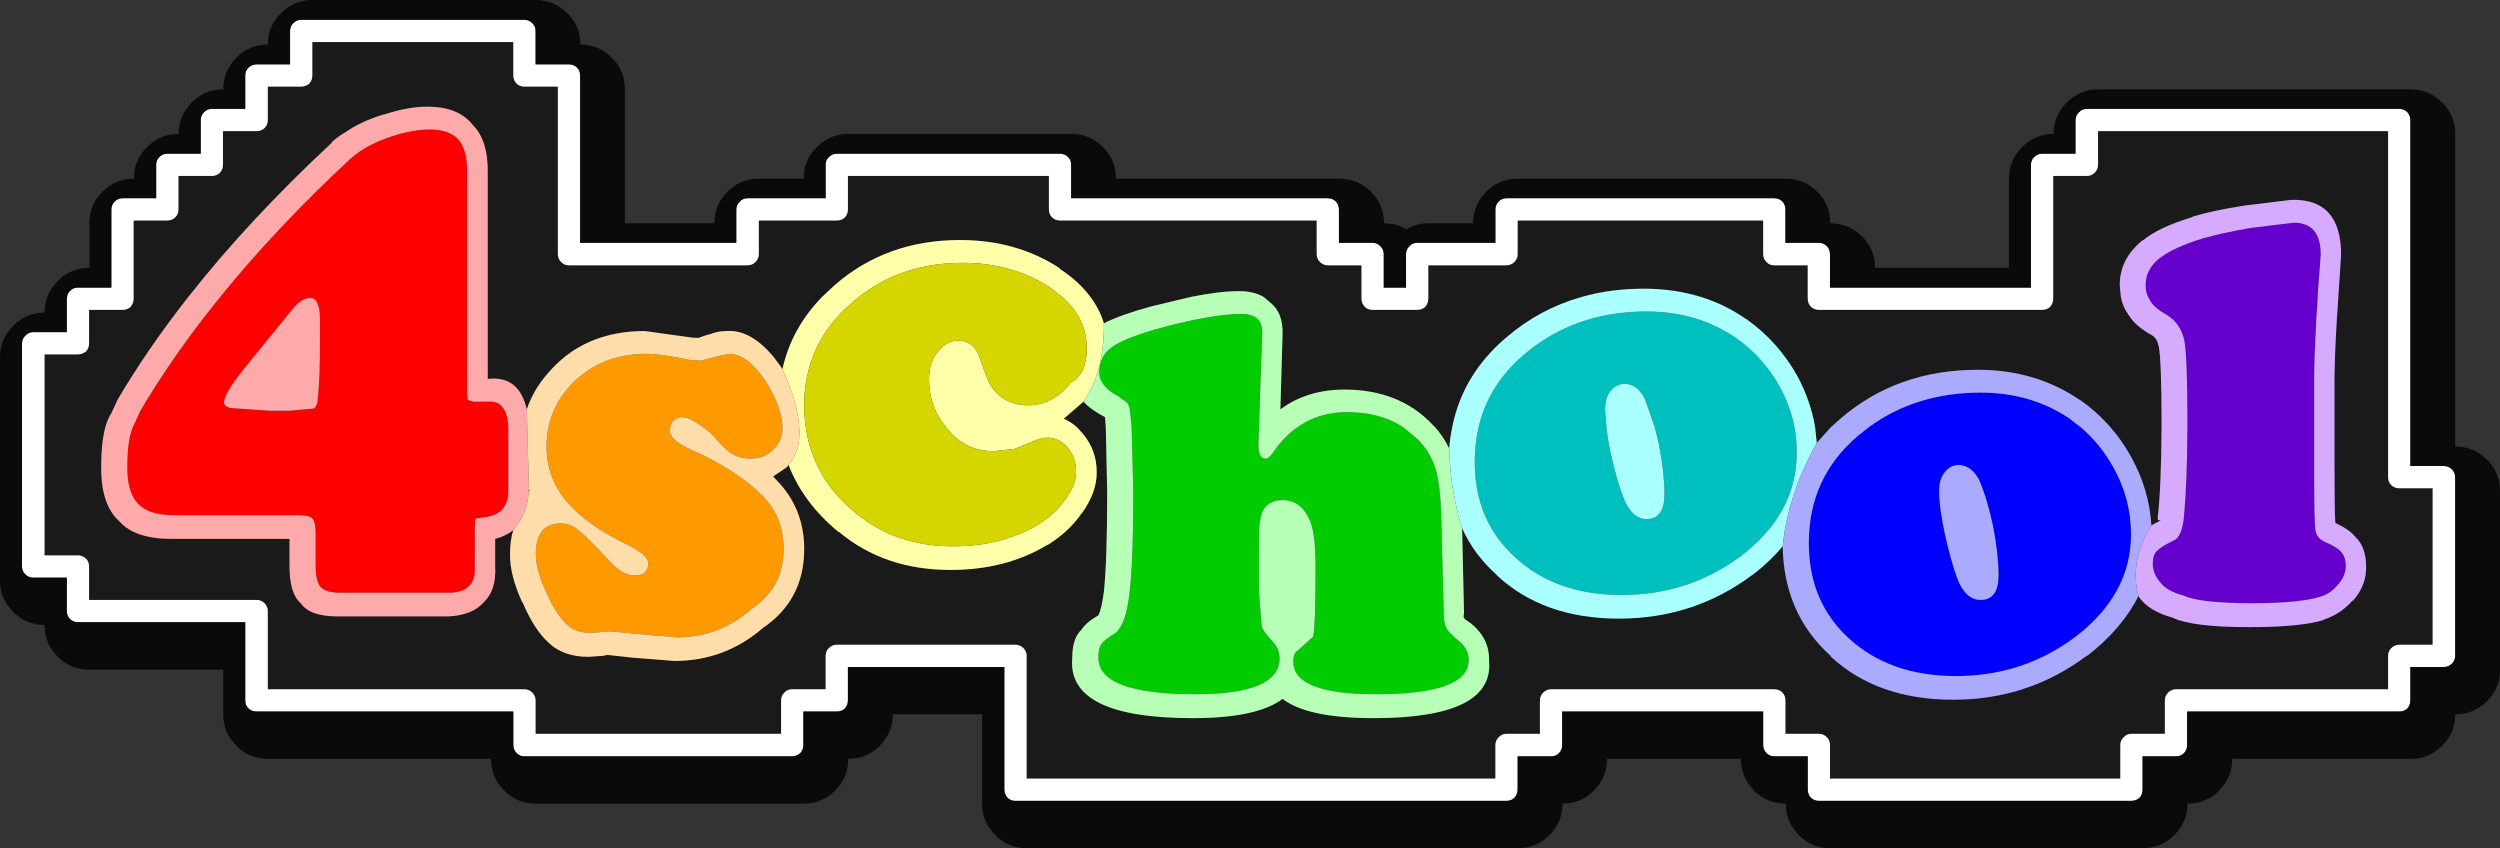 <?xml version="1.0" encoding="UTF-8" standalone="no"?>
<svg xmlns:ffdec="https://www.free-decompiler.com/flash" xmlns:xlink="http://www.w3.org/1999/xlink" ffdec:objectType="shape" height="154.25px" width="454.65px" xmlns="http://www.w3.org/2000/svg">
  <rect width="100%" height="100%" fill="#333333" stroke="none"/>
  <g transform="matrix(1.0, 0.0, 0.0, 1.0, 1.25, 0.45)">
    <path d="M426.8 108.65 Q429.15 105.85 429.05 102.55 429.05 99.05 427.1 97.2 426.05 95.85 423.45 94.65 423.3 92.2 423.3 84.45 L423.3 67.9 Q423.4 61.85 424.0 53.6 L424.0 53.55 424.5 45.9 Q424.5 35.6 415.4 35.9 L406.85 36.95 Q401.1 37.85 397.5 38.95 L397.4 39.05 Q391.3 40.9 388.5 43.25 L388.4 43.25 Q384.2 46.65 384.25 51.45 L384.45 53.55 Q384.8 55.4 385.9 56.9 L386.0 57.05 385.9 56.85 Q387.0 58.8 390.15 60.55 391.1 61.15 391.3 62.5 L391.35 62.5 Q391.85 65.45 391.85 76.35 L391.85 77.25 Q391.8 87.95 391.15 93.75 391.1 94.3 391.75 94.15 L390.0 95.1 Q389.6 88.6 386.35 82.7 384.7 79.7 382.55 77.25 380.1 74.45 377.05 72.3 L377.0 72.3 Q368.95 66.8 358.45 66.8 343.75 66.8 333.45 75.7 L331.7 77.25 329.15 80.1 328.85 77.25 Q328.05 72.45 325.6 67.9 322.05 61.6 316.3 57.55 L316.25 57.55 Q312.45 54.9 308.05 53.55 303.2 52.05 297.7 52.05 291.65 52.05 286.4 53.55 278.75 55.7 272.65 60.95 264.75 67.65 262.85 77.25 262.45 79.1 262.3 81.1 261.25 78.95 259.75 77.25 L259.3 76.8 Q253.25 70.4 243.25 70.4 236.45 70.4 231.6 74.0 L232.0 60.3 Q232.1 56.45 229.8 54.6 L228.55 53.55 Q226.8 52.5 224.1 52.5 220.5 52.5 215.3 53.55 L208.2 55.25 Q202.5 56.8 199.5 58.35 198.75 55.8 197.05 53.55 195.0 50.75 191.5 48.45 L191.5 48.35 Q183.65 43.2 173.35 43.2 159.95 43.2 150.55 51.4 L148.25 53.55 Q142.7 59.25 141.05 66.65 L139.7 64.8 139.75 64.85 Q135.4 59.4 130.85 59.75 129.2 59.75 127.7 60.4 L127.5 60.4 125.75 61.0 124.6 60.95 116.0 59.75 Q104.8 59.75 98.25 67.6 95.75 70.45 94.55 74.0 93.15 67.85 87.55 68.45 L87.45 68.45 87.45 30.6 Q87.45 25.05 84.8 22.35 L84.75 22.3 Q82.15 18.95 76.5 18.95 72.85 18.95 68.55 20.4 L68.55 20.35 Q64.45 21.6 61.65 23.55 60.45 24.2 59.15 25.35 L59.1 25.5 Q44.0 39.55 33.0 53.55 25.6 62.95 20.1 72.3 L19.95 72.65 19.0 74.7 Q18.35 75.7 17.9 77.25 17.15 80.05 17.15 84.65 17.15 91.3 20.35 94.25 L20.45 94.35 Q23.25 97.55 29.95 97.55 L51.4 97.55 51.4 102.55 Q51.4 107.35 53.35 109.2 L53.45 109.25 Q55.05 111.65 60.15 111.65 L80.1 111.65 80.25 111.65 Q84.65 111.45 86.7 109.1 89.05 106.9 88.8 102.55 L88.8 97.55 Q90.75 97.05 92.1 95.95 91.5 97.8 91.5 100.35 91.45 104.1 93.7 109.05 L93.8 109.1 Q95.9 114.1 98.55 116.45 L98.65 116.55 Q101.3 119.0 105.75 119.0 L108.65 118.8 108.8 118.75 108.65 118.75 109.2 118.65 113.8 119.15 121.4 119.75 Q130.55 119.75 137.5 113.75 145.0 108.65 145.0 99.4 145.0 91.9 139.85 86.75 L139.35 86.2 141.8 84.55 141.9 84.45 142.15 84.1 Q144.85 91.05 151.25 96.3 L151.35 96.3 Q159.6 103.2 171.6 103.2 181.7 103.2 189.2 98.65 L189.3 98.65 Q193.2 96.2 195.45 92.9 L195.4 93.0 195.5 92.9 Q198.25 89.05 198.2 85.4 198.2 81.45 195.7 78.45 L194.6 77.25 Q193.5 76.25 192.2 75.7 L195.8 72.6 Q197.15 74.1 199.7 75.4 L199.85 77.25 200.1 88.95 Q200.1 101.75 199.5 107.15 199.1 110.3 198.5 111.45 196.3 112.7 195.4 114.1 L195.15 114.35 Q193.75 115.95 193.75 119.2 192.75 130.15 215.65 130.15 227.35 130.15 232.0 126.65 236.55 130.15 248.55 130.15 270.55 130.15 269.55 119.65 269.65 115.7 266.25 112.9 L266.2 112.9 265.15 112.15 264.9 111.7 265.0 111.0 264.65 95.6 Q266.8 100.4 270.95 104.1 L271.0 104.2 Q279.45 112.05 293.15 112.05 306.85 112.05 317.5 104.05 L317.55 104.05 Q320.7 101.6 322.95 98.9 323.15 111.2 331.75 118.9 L331.65 118.9 331.75 119.0 Q340.2 126.8 353.95 126.8 367.6 126.8 378.25 118.8 L378.35 118.8 Q384.65 113.9 387.65 107.95 L387.8 108.2 Q389.6 110.7 393.8 111.85 397.35 113.6 407.8 113.6 417.15 113.6 421.3 112.3 L421.35 112.25 421.3 112.25 Q424.55 111.2 426.7 108.6 L426.5 108.95 426.8 108.65 M435.1 88.35 L441.15 88.35 441.15 116.8 435.1 116.8 Q434.25 116.8 433.65 117.4 433.05 117.95 433.05 118.8 L433.05 124.9 394.5 124.9 Q393.65 124.9 393.05 125.5 392.45 126.1 392.45 126.95 L392.45 133.0 386.35 133.0 Q385.5 133.0 384.95 133.65 384.35 134.2 384.35 135.05 L384.35 141.15 331.55 141.15 331.55 135.05 Q331.55 134.2 331.0 133.65 330.4 133.0 329.55 133.0 L323.45 133.0 323.45 126.95 Q323.45 126.1 322.9 125.5 322.3 124.9 321.4 124.9 L280.85 124.9 Q280.0 124.9 279.4 125.5 278.8 126.1 278.8 126.95 L278.8 133.0 272.7 133.0 Q271.85 133.0 271.3 133.65 270.7 134.2 270.7 135.05 L270.7 141.15 185.45 141.15 185.45 118.8 Q185.45 117.95 184.85 117.4 184.25 116.8 183.4 116.8 L150.95 116.8 Q150.1 116.8 149.5 117.4 148.9 117.95 148.9 118.8 L148.9 124.9 142.8 124.9 Q141.95 124.9 141.4 125.5 140.8 126.1 140.8 126.95 L140.8 133.0 96.15 133.0 96.15 126.95 Q96.15 126.1 95.55 125.5 94.95 124.9 94.1 124.9 L47.45 124.9 47.45 110.7 Q47.45 109.85 46.85 109.25 46.25 108.65 45.4 108.65 L14.95 108.65 14.95 102.6 Q14.95 101.7 14.4 101.15 13.75 100.55 12.9 100.55 L6.85 100.55 6.85 64.0 12.9 64.0 Q13.75 64.0 14.4 63.45 14.95 62.85 14.95 62.0 L14.95 55.9 21.05 55.9 Q21.9 55.9 22.5 55.35 23.05 54.7 23.05 53.85 L23.05 39.65 29.15 39.65 Q30.0 39.65 30.6 39.1 31.2 38.5 31.2 37.65 L31.2 31.55 37.3 31.55 Q38.15 31.55 38.75 30.95 39.3 30.35 39.3 29.5 L39.3 23.4 45.4 23.4 Q46.25 23.4 46.85 22.85 47.45 22.25 47.45 21.4 L47.45 15.3 53.5 15.3 Q54.35 15.3 55.0 14.75 55.55 14.15 55.55 13.25 L55.55 7.2 92.1 7.2 92.1 13.25 Q92.1 14.15 92.7 14.75 93.25 15.3 94.1 15.3 L100.2 15.3 100.2 45.75 Q100.2 46.6 100.8 47.2 101.35 47.8 102.2 47.8 L134.7 47.8 Q135.55 47.8 136.15 47.2 136.75 46.6 136.75 45.75 L136.75 39.65 150.95 39.65 Q151.8 39.65 152.4 39.1 152.95 38.5 152.95 37.65 L152.95 31.55 189.5 31.55 189.5 37.65 Q189.5 38.5 190.1 39.1 190.7 39.65 191.55 39.65 L238.2 39.65 238.2 45.75 Q238.2 46.6 238.8 47.2 239.4 47.8 240.25 47.8 L246.35 47.8 246.35 53.85 Q246.35 54.7 246.95 55.35 247.5 55.9 248.35 55.9 L256.5 55.9 Q257.35 55.9 257.95 55.35 258.5 54.7 258.5 53.85 L258.5 47.8 272.7 47.8 Q273.55 47.8 274.15 47.2 274.75 46.6 274.75 45.75 L274.75 39.65 319.4 39.65 319.4 45.75 Q319.4 46.6 320.0 47.2 320.55 47.8 321.4 47.8 L327.5 47.8 327.5 53.85 Q327.5 54.7 328.1 55.35 328.7 55.9 329.55 55.9 L370.15 55.9 Q371.0 55.9 371.6 55.35 372.15 54.7 372.15 53.85 L372.15 31.55 378.25 31.55 Q379.1 31.55 379.7 30.95 380.3 30.35 380.3 29.5 L380.3 23.4 433.05 23.4 433.05 86.35 Q433.05 87.2 433.65 87.8 434.25 88.35 435.1 88.35" fill="#000000" fill-opacity="0.498" fill-rule="evenodd" stroke="none"/>
    <path d="M435.1 19.35 Q435.95 19.35 436.55 19.95 437.1 20.55 437.1 21.4 L437.1 84.3 443.2 84.3 Q444.05 84.3 444.65 84.9 445.25 85.5 445.25 86.35 L445.25 118.8 Q445.25 119.65 444.65 120.25 444.05 120.85 443.2 120.85 L437.1 120.85 437.1 126.95 Q437.1 127.8 436.55 128.4 435.95 128.95 435.1 128.95 L396.5 128.95 396.5 135.05 Q396.5 135.9 395.95 136.5 395.35 137.1 394.5 137.1 L388.4 137.1 388.4 143.15 Q388.4 144.0 387.85 144.65 387.2 145.2 386.35 145.2 L329.55 145.2 Q328.7 145.2 328.1 144.65 327.5 144.0 327.5 143.15 L327.5 137.1 321.4 137.1 Q320.55 137.1 320.0 136.5 319.4 135.9 319.4 135.05 L319.4 128.95 282.85 128.95 282.85 135.05 Q282.85 135.9 282.3 136.5 281.7 137.1 280.85 137.1 L274.75 137.1 274.75 143.15 Q274.75 144.0 274.15 144.65 273.55 145.2 272.7 145.2 L183.4 145.2 Q182.55 145.2 182.0 144.65 181.4 144.0 181.4 143.15 L181.4 120.85 152.95 120.85 152.95 126.95 Q152.95 127.8 152.4 128.4 151.8 128.95 150.95 128.95 L144.85 128.95 144.85 135.05 Q144.85 135.9 144.3 136.5 143.65 137.1 142.8 137.1 L94.1 137.1 Q93.25 137.1 92.7 136.5 92.1 135.9 92.1 135.05 L92.1 128.95 45.4 128.95 Q44.55 128.95 43.95 128.4 43.35 127.8 43.35 126.95 L43.35 112.7 12.9 112.7 Q12.05 112.7 11.5 112.15 10.9 111.55 10.9 110.7 L10.9 104.6 4.8 104.6 Q3.95 104.6 3.4 104.05 2.75 103.45 2.75 102.6 L2.75 62.0 Q2.75 61.15 3.4 60.55 3.95 59.95 4.8 59.95 L10.9 59.95 10.9 53.85 10.95 53.55 Q11.0 52.9 11.5 52.45 12.05 51.85 12.9 51.85 L19.0 51.85 19.0 37.65 Q19.0 36.8 19.6 36.2 20.2 35.6 21.05 35.6 L27.15 35.6 27.15 29.5 Q27.15 28.65 27.75 28.1 28.3 27.5 29.15 27.5 L35.25 27.5 35.25 21.4 Q35.25 20.55 35.85 19.95 36.4 19.35 37.3 19.35 L43.35 19.35 43.35 13.25 Q43.35 12.4 43.95 11.85 44.55 11.25 45.4 11.25 L51.5 11.25 51.5 5.15 Q51.5 4.3 52.1 3.75 52.65 3.15 53.5 3.15 L94.1 3.15 Q94.95 3.15 95.55 3.75 96.15 4.3 96.15 5.15 L96.15 11.25 102.2 11.25 Q103.1 11.25 103.7 11.85 104.25 12.4 104.25 13.25 L104.25 43.7 132.65 43.7 132.65 37.65 Q132.65 36.8 133.3 36.2 133.85 35.6 134.7 35.6 L148.9 35.6 148.9 29.5 Q148.9 28.65 149.5 28.1 150.1 27.5 150.95 27.5 L191.55 27.5 Q192.4 27.5 193.0 28.1 193.55 28.65 193.55 29.5 L193.55 35.6 240.25 35.6 Q241.1 35.6 241.7 36.2 242.25 36.8 242.25 37.65 L242.25 43.7 248.35 43.7 Q249.2 43.7 249.8 44.35 250.4 44.9 250.4 45.75 L250.4 51.85 254.45 51.85 254.45 45.75 Q254.45 44.9 255.05 44.35 255.6 43.7 256.5 43.7 L270.7 43.7 270.7 37.65 Q270.7 36.8 271.3 36.2 271.85 35.6 272.7 35.6 L321.4 35.6 Q322.3 35.6 322.9 36.2 323.45 36.8 323.45 37.65 L323.45 43.7 329.55 43.7 Q330.4 43.7 331.0 44.35 331.55 44.9 331.55 45.75 L331.55 51.85 368.1 51.85 368.1 29.5 Q368.1 28.65 368.7 28.1 369.3 27.5 370.15 27.5 L376.2 27.5 376.2 21.4 Q376.2 20.55 376.85 19.95 377.4 19.35 378.25 19.35 L435.1 19.35 M426.8 108.65 L426.5 108.95 426.7 108.6 426.8 108.65 M421.3 112.25 L421.35 112.25 421.3 112.3 421.3 112.25 M331.75 119.0 L331.65 118.9 331.75 118.9 331.75 119.0 M195.5 92.9 L195.4 93.0 195.45 92.9 195.5 92.9 M108.65 118.75 L108.8 118.75 108.65 118.8 108.65 118.75 M68.55 20.35 L68.55 20.4 68.55 20.35 M385.9 56.85 L386.0 57.05 385.9 56.9 385.9 56.85 M435.1 88.35 Q434.25 88.35 433.65 87.8 433.05 87.2 433.05 86.35 L433.05 23.4 380.3 23.4 380.3 29.5 Q380.3 30.35 379.7 30.95 379.1 31.55 378.25 31.55 L372.15 31.55 372.15 53.85 Q372.15 54.7 371.6 55.35 371.0 55.9 370.15 55.9 L329.55 55.9 Q328.7 55.9 328.1 55.35 327.5 54.7 327.5 53.85 L327.5 47.8 321.4 47.8 Q320.55 47.8 320.0 47.2 319.4 46.6 319.4 45.75 L319.4 39.65 274.75 39.65 274.75 45.75 Q274.75 46.6 274.15 47.2 273.55 47.8 272.7 47.8 L258.5 47.8 258.5 53.85 Q258.5 54.7 257.95 55.35 257.35 55.9 256.5 55.9 L248.35 55.9 Q247.5 55.9 246.95 55.35 246.35 54.7 246.35 53.85 L246.35 47.8 240.25 47.8 Q239.4 47.8 238.8 47.2 238.2 46.6 238.2 45.75 L238.2 39.65 191.55 39.65 Q190.7 39.65 190.1 39.1 189.5 38.5 189.5 37.65 L189.5 31.55 152.95 31.55 152.95 37.65 Q152.95 38.5 152.4 39.1 151.8 39.65 150.95 39.65 L136.75 39.65 136.75 45.75 Q136.75 46.6 136.15 47.2 135.55 47.8 134.7 47.8 L102.2 47.8 Q101.35 47.8 100.8 47.2 100.2 46.6 100.2 45.75 L100.2 15.3 94.1 15.3 Q93.25 15.3 92.7 14.75 92.1 14.15 92.1 13.25 L92.1 7.2 55.55 7.2 55.55 13.25 Q55.55 14.15 55.0 14.75 54.35 15.3 53.5 15.3 L47.45 15.3 47.45 21.4 Q47.45 22.25 46.85 22.85 46.25 23.4 45.4 23.4 L39.3 23.4 39.3 29.5 Q39.3 30.35 38.75 30.95 38.15 31.55 37.3 31.55 L31.2 31.55 31.2 37.65 Q31.2 38.5 30.6 39.1 30.0 39.65 29.15 39.65 L23.05 39.65 23.05 53.85 Q23.05 54.7 22.5 55.35 21.9 55.9 21.05 55.9 L14.95 55.9 14.95 62.0 Q14.95 62.85 14.4 63.45 13.75 64.0 12.9 64.0 L6.85 64.0 6.85 100.55 12.9 100.55 Q13.75 100.55 14.4 101.15 14.95 101.7 14.95 102.6 L14.95 108.65 45.4 108.65 Q46.25 108.65 46.85 109.25 47.45 109.85 47.45 110.7 L47.45 124.9 94.1 124.9 Q94.95 124.9 95.55 125.5 96.15 126.1 96.15 126.95 L96.15 133.0 140.8 133.0 140.8 126.95 Q140.8 126.1 141.4 125.5 141.95 124.9 142.8 124.9 L148.9 124.9 148.9 118.8 Q148.9 117.95 149.5 117.4 150.1 116.8 150.95 116.8 L183.4 116.8 Q184.25 116.8 184.85 117.4 185.45 117.95 185.45 118.8 L185.45 141.15 270.7 141.15 270.7 135.05 Q270.7 134.2 271.3 133.65 271.85 133.0 272.7 133.0 L278.8 133.0 278.8 126.95 Q278.8 126.1 279.4 125.5 280.0 124.9 280.85 124.9 L321.4 124.9 Q322.3 124.9 322.9 125.5 323.45 126.1 323.45 126.95 L323.45 133.0 329.55 133.0 Q330.4 133.0 331.0 133.65 331.55 134.2 331.55 135.05 L331.55 141.15 384.35 141.15 384.35 135.05 Q384.35 134.2 384.95 133.65 385.5 133.0 386.35 133.0 L392.45 133.0 392.45 126.95 Q392.45 126.1 393.05 125.5 393.65 124.9 394.5 124.9 L433.05 124.9 433.05 118.8 Q433.05 117.95 433.65 117.4 434.25 116.8 435.1 116.8 L441.15 116.8 441.15 88.35 435.1 88.35 M94.95 88.55 L94.95 88.85 94.85 88.8 94.95 88.55" fill="#ffffff" fill-rule="evenodd" stroke="none"/>
    <path d="M420.8 45.85 L420.25 53.15 420.25 53.55 Q419.7 61.8 419.6 67.85 L419.6 84.4 Q419.6 94.65 419.85 96.1 420.1 97.45 421.65 98.15 423.65 98.95 424.5 99.9 425.35 100.85 425.35 102.45 425.35 104.35 423.9 105.9 422.65 107.5 420.65 108.1 416.8 109.25 408.3 109.25 398.75 109.25 395.85 107.85 392.85 107.1 391.6 105.45 390.25 103.85 390.25 102.1 390.25 100.5 391.0 99.75 391.85 98.9 394.05 97.85 395.4 97.3 395.85 94.15 396.5 88.15 396.55 77.25 L396.55 76.25 Q396.55 64.6 396.0 61.5 395.3 58.35 392.85 56.85 390.75 55.7 389.9 54.45 L389.4 53.55 Q388.95 52.6 388.95 51.4 388.95 48.5 391.5 46.5 394.05 44.55 399.2 42.95 402.65 41.95 408.05 41.0 L415.9 40.05 Q420.8 40.05 420.8 45.85" fill="#6600cc" fill-rule="evenodd" stroke="none"/>
    <path d="M198.75 66.2 Q199.1 63.9 201.2 62.5 203.75 60.85 209.8 59.2 219.25 56.65 224.55 56.65 228.4 56.65 228.3 60.15 L227.6 80.35 Q227.6 82.95 228.85 82.95 229.55 82.95 230.35 81.75 232.25 78.95 234.7 77.25 238.55 74.5 243.75 74.5 249.75 74.5 253.95 77.25 L256.7 79.55 Q258.9 81.85 259.85 84.9 260.7 87.85 260.85 93.3 L261.3 110.9 Q261.3 112.9 261.8 113.75 262.2 114.65 264.05 116.1 265.85 117.55 265.85 119.6 265.85 125.8 249.05 125.8 233.95 125.8 233.95 119.9 233.95 118.8 234.35 118.2 L237.55 115.35 Q238.0 113.35 238.0 102.95 238.0 96.75 237.05 94.4 235.45 90.5 232.0 90.5 229.65 90.5 228.55 92.2 227.7 93.5 227.7 97.55 L227.7 107.1 228.2 113.5 Q228.4 114.25 230.25 116.3 231.45 117.55 231.45 119.3 231.45 125.8 216.15 125.8 198.5 125.8 198.5 119.15 198.5 117.45 199.1 116.6 199.85 115.7 201.65 114.65 203.5 113.1 204.15 107.55 204.85 102.0 204.85 88.85 L204.55 77.25 204.3 74.7 Q204.15 73.25 203.75 72.8 L202.2 71.65 Q198.65 69.8 198.65 67.2 L198.75 66.25 198.75 66.2" fill="#00cc00" fill-rule="evenodd" stroke="none"/>
    <path d="M83.7 30.5 L83.7 70.65 Q83.7 72.15 83.9 72.3 L84.8 72.6 88.0 72.6 Q90.95 72.6 91.2 77.25 L91.2 77.55 91.2 88.75 Q91.2 92.9 87.3 93.55 L85.25 93.85 Q85.1 94.15 85.1 95.5 L85.1 102.7 Q85.35 107.15 80.65 107.35 L60.7 107.35 Q58.0 107.35 57.05 106.3 56.15 105.2 56.15 102.45 L56.15 96.45 Q56.15 94.5 55.55 93.85 55.0 93.25 53.1 93.25 L30.5 93.25 Q25.85 93.25 23.9 91.2 21.9 89.2 21.9 84.55 21.9 79.6 22.9 77.25 L23.25 76.5 24.25 74.3 Q30.35 63.95 38.8 53.55 48.95 41.0 62.5 28.4 63.4 27.6 64.25 27.05 66.8 25.35 70.3 24.25 73.95 23.1 77.0 23.1 80.45 23.1 82.15 24.95 83.7 26.85 83.7 30.5 M56.95 60.75 L56.95 57.8 Q56.95 53.75 55.2 53.75 53.6 53.75 52.0 55.7 L43.1 66.65 Q39.5 71.1 39.5 72.8 39.5 73.4 40.6 73.75 L47.95 74.25 51.4 74.25 55.8 73.85 Q56.5 73.4 56.55 71.9 56.95 68.75 56.95 60.75" fill="#ff0000" fill-rule="evenodd" stroke="none"/>
    <path d="M391.35 62.5 L391.3 62.5 391.3 62.45 391.35 62.5 M181.6 77.2 L181.7 77.1 181.7 77.2 181.6 77.2 M94.95 88.55 L95.1 88.85 94.95 88.85 94.95 88.55" fill="#000000" fill-rule="evenodd" stroke="none"/>
    <path d="M96.2 -0.45 Q99.55 -0.45 101.9 1.95 L101.95 1.95 Q104.3 4.3 104.3 7.65 L104.35 7.65 Q107.65 7.65 110.0 10.05 L110.05 10.05 Q112.4 12.4 112.4 15.8 L112.4 40.15 128.65 40.15 Q128.65 36.8 131.05 34.4 133.4 32.05 136.75 32.05 L144.9 32.05 Q144.9 28.65 147.3 26.3 149.65 23.9 153.0 23.9 L193.65 23.9 Q196.95 23.9 199.3 26.3 L199.35 26.3 Q201.7 28.65 201.7 32.05 L242.35 32.05 Q245.7 32.05 248.05 34.4 250.45 36.8 250.45 40.15 252.7 40.15 254.5 41.25 256.25 40.15 258.55 40.15 L266.65 40.15 Q266.65 36.8 269.05 34.4 271.4 32.05 274.8 32.05 L323.55 32.05 Q326.85 32.05 329.2 34.4 L329.25 34.4 Q331.6 36.8 331.6 40.15 L331.65 40.15 Q335.0 40.15 337.35 42.55 L337.4 42.55 Q339.75 44.9 339.75 48.25 L364.1 48.25 364.1 32.05 Q364.1 28.65 366.5 26.3 368.85 23.9 372.2 23.9 372.2 20.55 374.6 18.2 376.95 15.8 380.3 15.8 L437.2 15.8 Q440.5 15.8 442.85 18.2 L442.9 18.2 Q445.25 20.55 445.25 23.9 L445.25 80.75 445.3 80.75 Q448.65 80.75 451.0 83.15 L451.05 83.15 Q453.4 85.5 453.4 88.85 L453.4 121.35 Q453.4 124.7 451.05 127.05 L451.0 127.1 Q448.65 129.45 445.3 129.45 L445.25 129.45 445.25 129.5 Q445.25 132.8 442.9 135.15 L442.85 135.2 Q440.5 137.55 437.2 137.55 L404.7 137.55 404.7 137.6 Q404.7 140.95 402.3 143.3 L402.3 143.35 Q399.95 145.7 396.6 145.7 L396.55 145.7 396.55 145.75 Q396.55 149.05 394.2 151.4 L394.15 151.45 Q391.8 153.8 388.5 153.8 L331.6 153.8 Q328.25 153.8 325.9 151.45 L325.9 151.4 Q323.5 149.05 323.5 145.75 L323.5 145.7 Q320.1 145.7 317.75 143.35 L317.75 143.3 Q315.35 140.95 315.35 137.6 L315.35 137.55 291.0 137.55 291.0 137.6 Q291.0 140.95 288.65 143.3 L288.6 143.35 Q286.25 145.7 282.95 145.7 L282.9 145.7 282.9 145.75 Q282.9 149.05 280.55 151.4 L280.5 151.45 Q278.15 153.8 274.8 153.8 L185.5 153.8 Q182.1 153.8 179.75 151.45 L179.75 151.4 Q177.35 149.05 177.35 145.75 L177.35 129.45 161.1 129.45 161.1 129.5 Q161.1 132.8 158.75 135.15 L158.75 135.2 Q156.35 137.55 153.05 137.55 L153.0 137.55 153.0 137.6 Q153.0 140.95 150.65 143.3 L150.6 143.35 Q148.25 145.7 144.95 145.7 L96.2 145.7 Q92.8 145.7 90.45 143.35 L90.45 143.3 Q88.05 140.95 88.05 137.6 L88.05 137.55 47.45 137.55 Q44.1 137.55 41.75 135.2 L41.75 135.15 Q39.35 132.8 39.35 129.5 L39.35 121.35 15.0 121.35 Q11.6 121.35 9.25 119.0 L9.25 118.95 Q6.85 116.6 6.85 113.25 L6.85 113.2 Q3.5 113.2 1.15 110.85 L1.15 110.8 Q-1.25 108.45 -1.25 105.15 L-1.25 64.5 Q-1.25 61.15 1.15 58.8 3.5 56.4 6.85 56.4 6.85 54.85 7.35 53.55 7.95 51.95 9.25 50.65 11.6 48.25 15.0 48.25 L15.0 40.15 Q15.0 36.8 17.4 34.4 19.75 32.05 23.1 32.05 23.1 28.65 25.5 26.3 27.85 23.9 31.25 23.9 31.25 20.55 33.6 18.2 36.0 15.8 39.35 15.8 39.35 12.4 41.75 10.05 44.1 7.65 47.45 7.65 47.45 4.3 49.85 1.95 52.2 -0.45 55.6 -0.45 L96.2 -0.45 M435.1 19.35 L378.25 19.35 Q377.4 19.35 376.85 19.95 376.2 20.55 376.2 21.4 L376.2 27.5 370.15 27.5 Q369.3 27.5 368.7 28.1 368.1 28.65 368.1 29.5 L368.1 51.85 331.55 51.85 331.55 45.75 Q331.55 44.9 331.0 44.35 330.4 43.7 329.55 43.7 L323.45 43.7 323.45 37.65 Q323.45 36.8 322.9 36.2 322.3 35.6 321.4 35.6 L272.7 35.6 Q271.85 35.6 271.3 36.2 270.7 36.8 270.7 37.65 L270.7 43.7 256.5 43.7 Q255.6 43.7 255.05 44.35 254.45 44.9 254.45 45.75 L254.45 51.85 250.4 51.85 250.4 45.75 Q250.4 44.9 249.8 44.35 249.2 43.7 248.35 43.7 L242.25 43.7 242.25 37.65 Q242.25 36.8 241.7 36.2 241.1 35.6 240.25 35.6 L193.55 35.6 193.55 29.5 Q193.55 28.65 193.0 28.1 192.4 27.5 191.55 27.5 L150.95 27.5 Q150.1 27.5 149.5 28.1 148.9 28.65 148.9 29.5 L148.9 35.6 134.7 35.6 Q133.85 35.6 133.3 36.2 132.65 36.8 132.65 37.65 L132.65 43.7 104.25 43.7 104.25 13.25 Q104.25 12.4 103.7 11.85 103.1 11.25 102.2 11.25 L96.15 11.25 96.15 5.15 Q96.15 4.3 95.55 3.75 94.95 3.15 94.1 3.15 L53.5 3.15 Q52.65 3.15 52.1 3.75 51.5 4.3 51.5 5.15 L51.5 11.25 45.4 11.25 Q44.55 11.25 43.95 11.85 43.35 12.4 43.35 13.25 L43.35 19.35 37.3 19.35 Q36.4 19.35 35.85 19.95 35.25 20.55 35.25 21.4 L35.25 27.5 29.15 27.5 Q28.3 27.5 27.75 28.1 27.15 28.65 27.15 29.5 L27.15 35.6 21.05 35.6 Q20.2 35.6 19.6 36.2 19.0 36.8 19.0 37.65 L19.0 51.85 12.9 51.85 Q12.05 51.85 11.5 52.45 11.0 52.9 10.95 53.55 L10.9 53.85 10.9 59.95 4.8 59.95 Q3.95 59.95 3.4 60.55 2.75 61.15 2.75 62.0 L2.75 102.6 Q2.75 103.45 3.4 104.05 3.95 104.6 4.8 104.6 L10.9 104.6 10.9 110.7 Q10.9 111.55 11.5 112.15 12.05 112.7 12.9 112.7 L43.35 112.7 43.35 126.95 Q43.35 127.8 43.95 128.4 44.55 128.95 45.4 128.95 L92.1 128.95 92.1 135.05 Q92.1 135.9 92.7 136.5 93.25 137.1 94.1 137.1 L142.8 137.1 Q143.65 137.1 144.3 136.5 144.85 135.9 144.85 135.05 L144.85 128.95 150.95 128.95 Q151.8 128.95 152.4 128.4 152.95 127.8 152.95 126.95 L152.95 120.85 181.4 120.85 181.4 143.15 Q181.4 144.0 182.0 144.65 182.55 145.2 183.4 145.2 L272.7 145.2 Q273.55 145.2 274.15 144.65 274.75 144.0 274.75 143.15 L274.75 137.1 280.85 137.1 Q281.7 137.1 282.3 136.5 282.85 135.9 282.85 135.05 L282.85 128.95 319.4 128.95 319.4 135.05 Q319.4 135.9 320.0 136.5 320.55 137.1 321.4 137.1 L327.5 137.1 327.5 143.15 Q327.5 144.0 328.1 144.65 328.7 145.2 329.55 145.2 L386.35 145.2 Q387.2 145.2 387.85 144.65 388.4 144.0 388.4 143.15 L388.4 137.1 394.5 137.1 Q395.35 137.1 395.95 136.5 396.5 135.9 396.5 135.05 L396.5 128.95 435.1 128.95 Q435.95 128.95 436.55 128.4 437.1 127.8 437.1 126.95 L437.1 120.85 443.2 120.85 Q444.05 120.85 444.65 120.25 445.25 119.65 445.25 118.8 L445.25 86.35 Q445.25 85.5 444.65 84.9 444.05 84.3 443.2 84.3 L437.1 84.3 437.1 21.4 Q437.1 20.55 436.55 19.95 435.95 19.35 435.1 19.35" fill="#000000" fill-opacity="0.8" fill-rule="evenodd" stroke="none"/>
    <path d="M94.95 88.85 L94.85 88.85 94.85 88.8 94.95 88.85" fill="#bf4d00" fill-rule="evenodd" stroke="none"/>
    <path d="M336.65 78.8 L338.6 77.25 Q347.2 70.95 358.95 70.95 368.15 70.95 375.15 75.7 L377.15 77.25 Q380.75 80.3 383.15 84.65 386.3 90.35 386.3 96.7 386.3 107.65 376.2 115.35 366.7 122.5 354.45 122.5 342.5 122.5 335.05 115.7 327.7 109.05 327.7 98.3 327.7 86.4 336.65 78.8 M358.7 86.9 Q357.35 84.25 355.05 84.1 353.45 84.1 352.45 85.4 351.4 86.6 351.4 88.95 351.4 91.75 352.45 96.7 353.55 101.6 354.7 104.75 356.2 108.65 358.95 108.65 362.2 108.65 362.2 104.2 362.2 100.35 361.2 95.2 360.1 90.1 358.7 86.9" fill="#0000ff" fill-rule="evenodd" stroke="none"/>
    <path d="M198.75 66.25 L198.65 66.25 198.65 66.2 198.75 66.2 198.75 66.25" fill="#009500" fill-rule="evenodd" stroke="none"/>
    <path d="M116.45 63.9 Q118.9 63.9 124.15 65.0 L126.25 65.15 129.45 64.3 131.35 63.9 Q134.15 63.9 136.9 67.4 138.6 69.45 139.85 72.4 141.0 75.2 141.05 77.25 L141.05 77.35 Q141.05 79.7 139.35 81.35 137.75 82.95 135.3 82.95 133.3 82.95 131.75 82.0 130.3 81.0 128.1 78.4 L126.65 77.25 Q124.1 75.4 122.8 75.4 121.95 75.4 121.2 76.1 120.75 76.65 120.65 77.25 L120.55 77.8 Q120.55 79.55 124.45 81.35 132.85 85.1 137.35 89.65 141.25 93.55 141.25 99.35 141.25 106.45 135.4 110.3 129.6 115.45 121.85 115.45 L114.7 114.85 109.75 114.35 108.65 114.45 106.3 114.65 Q103.55 114.65 102.0 113.25 99.85 111.3 98.1 107.25 96.2 103.25 96.2 100.25 96.2 94.75 100.75 94.75 102.45 94.75 103.8 95.85 105.05 96.75 108.8 100.75 110.65 102.85 111.75 103.45 112.95 104.2 114.1 104.2 115.4 104.2 116.05 103.65 116.65 103.0 116.65 102.0 116.65 100.5 112.95 98.65 105.5 95.1 101.85 90.8 98.15 86.5 98.15 80.75 98.15 78.95 98.5 77.25 99.3 73.35 102.0 70.2 107.4 63.9 116.45 63.9" fill="#ff9900" fill-rule="evenodd" stroke="none"/>
    <path d="M325.5 81.9 Q325.5 92.9 315.45 100.6 305.9 107.75 293.7 107.75 281.7 107.75 274.3 100.9 266.95 94.25 266.95 83.55 266.95 80.25 267.65 77.25 269.45 69.55 275.9 64.05 285.1 56.2 298.15 56.2 307.4 56.2 314.35 60.95 319.35 64.4 322.4 69.85 324.35 73.45 325.1 77.25 325.5 79.55 325.5 81.9 M290.65 74.15 L290.9 77.25 Q291.1 79.25 291.65 81.9 292.75 86.85 293.95 89.95 295.5 93.95 298.15 93.95 301.45 93.95 301.45 89.4 301.45 85.55 300.45 80.4 L299.7 77.25 297.9 72.15 Q296.6 69.45 294.3 69.35 292.7 69.35 291.65 70.65 290.65 71.8 290.65 74.15" fill="#00bfbf" fill-rule="evenodd" stroke="none"/>
    <path d="M92.1 95.95 Q90.75 97.05 88.8 97.55 L88.8 102.55 Q89.05 106.9 86.7 109.1 84.65 111.45 80.25 111.65 L80.1 111.65 60.15 111.65 Q55.05 111.65 53.45 109.25 L53.35 109.2 Q51.4 107.35 51.4 102.55 L51.4 97.55 29.95 97.55 Q23.25 97.55 20.45 94.35 L20.35 94.25 Q17.15 91.3 17.15 84.65 17.15 80.05 17.9 77.25 18.35 75.7 19.0 74.7 L19.95 72.65 20.1 72.3 Q25.6 62.95 33.0 53.55 44.0 39.55 59.1 25.5 L59.15 25.35 Q60.45 24.2 61.65 23.55 64.45 21.6 68.55 20.35 L68.55 20.4 Q72.85 18.95 76.5 18.95 82.15 18.95 84.75 22.3 L84.8 22.35 Q87.45 25.05 87.45 30.6 L87.45 68.45 87.55 68.45 Q93.15 67.85 94.55 74.0 L94.95 88.55 94.85 88.8 94.85 88.85 Q94.95 92.4 92.1 95.95 M83.7 30.5 Q83.7 26.85 82.15 24.95 80.45 23.1 77.0 23.1 73.95 23.1 70.3 24.25 66.8 25.35 64.25 27.05 63.4 27.6 62.5 28.4 48.95 41.0 38.8 53.55 30.35 63.95 24.25 74.3 L23.25 76.5 22.9 77.25 Q21.9 79.6 21.9 84.55 21.9 89.2 23.9 91.2 25.85 93.25 30.5 93.25 L53.1 93.25 Q55.0 93.25 55.55 93.85 56.15 94.5 56.15 96.45 L56.15 102.45 Q56.15 105.2 57.05 106.3 58.0 107.35 60.7 107.35 L80.65 107.35 Q85.35 107.15 85.1 102.7 L85.1 95.5 Q85.1 94.15 85.25 93.85 L87.3 93.55 Q91.2 92.9 91.2 88.75 L91.2 77.55 91.2 77.25 Q90.95 72.6 88.0 72.6 L84.8 72.6 83.9 72.3 Q83.7 72.15 83.7 70.65 L83.7 30.5 M56.95 60.75 Q56.95 68.75 56.55 71.9 56.5 73.4 55.8 73.85 L51.4 74.25 47.95 74.25 40.6 73.75 Q39.5 73.4 39.5 72.8 39.5 71.1 43.1 66.65 L52.0 55.7 Q53.6 53.75 55.2 53.75 56.95 53.75 56.95 57.8 L56.95 60.75" fill="#ffaaaa" fill-rule="evenodd" stroke="none"/>
    <path d="M142.15 84.1 L141.9 84.45 141.8 84.55 139.35 86.2 139.85 86.75 Q145.0 91.9 145.0 99.4 145.0 108.65 137.5 113.75 130.55 119.75 121.4 119.75 L113.8 119.15 109.2 118.65 108.65 118.75 108.65 118.8 105.75 119.0 Q101.3 119.0 98.65 116.55 L98.55 116.45 Q95.9 114.1 93.8 109.1 L93.7 109.05 Q91.45 104.1 91.5 100.35 91.5 97.8 92.1 95.95 94.95 92.4 94.85 88.85 L94.95 88.85 95.1 88.85 94.95 88.55 94.55 74.0 Q95.75 70.45 98.25 67.6 104.8 59.75 116.0 59.75 L124.6 60.95 125.75 61.0 127.5 60.4 127.7 60.4 Q129.2 59.75 130.85 59.75 135.4 59.4 139.75 64.85 L139.7 64.8 141.05 66.65 Q143.85 72.9 144.1 77.25 144.4 81.65 142.15 84.1 M116.45 63.9 Q107.4 63.9 102.0 70.2 99.3 73.35 98.5 77.25 98.15 78.95 98.15 80.75 98.15 86.5 101.85 90.8 105.5 95.1 112.95 98.65 116.65 100.5 116.65 102.0 116.65 103.0 116.05 103.65 115.4 104.2 114.1 104.2 112.95 104.2 111.75 103.45 110.65 102.85 108.8 100.75 105.05 96.75 103.8 95.85 102.45 94.75 100.75 94.75 96.2 94.75 96.2 100.25 96.2 103.25 98.1 107.25 99.85 111.3 102.0 113.25 103.55 114.65 106.3 114.65 L108.65 114.45 109.75 114.35 114.7 114.85 121.85 115.45 Q129.6 115.45 135.4 110.3 141.25 106.45 141.25 99.35 141.25 93.55 137.35 89.65 132.85 85.1 124.45 81.35 120.55 79.55 120.55 77.8 L120.65 77.25 Q120.75 76.65 121.2 76.1 121.95 75.4 122.8 75.4 124.1 75.4 126.65 77.25 L128.1 78.4 Q130.3 81.0 131.75 82.0 133.3 82.95 135.3 82.95 137.75 82.95 139.35 81.35 141.05 79.7 141.05 77.35 L141.05 77.25 Q141.0 75.2 139.85 72.4 138.6 69.45 136.9 67.4 134.15 63.9 131.35 63.9 L129.45 64.3 126.25 65.15 124.15 65.0 Q118.9 63.9 116.45 63.9" fill="#ffddaa" fill-rule="evenodd" stroke="none"/>
    <path d="M195.8 72.6 L192.2 75.7 Q193.5 76.25 194.6 77.25 L195.7 78.45 Q198.2 81.45 198.2 85.4 198.25 89.05 195.5 92.9 L195.45 92.9 Q193.2 96.2 189.3 98.65 L189.2 98.65 Q181.7 103.2 171.6 103.2 159.6 103.2 151.35 96.3 L151.25 96.3 Q144.85 91.05 142.15 84.1 144.4 81.65 144.1 77.25 143.85 72.9 141.05 66.65 142.7 59.25 148.25 53.55 L150.55 51.4 Q159.95 43.2 173.35 43.2 183.65 43.2 191.5 48.35 L191.5 48.45 Q195.0 50.75 197.05 53.55 198.75 55.8 199.5 58.35 199.55 62.65 198.65 66.2 L198.65 66.25 Q197.7 69.8 195.8 72.6 M191.95 53.55 L189.65 51.8 Q182.8 47.35 173.85 47.35 162.85 47.35 154.95 53.55 L153.8 54.5 Q145.0 62.0 145.0 73.3 145.0 75.35 145.3 77.25 146.6 86.6 154.45 92.9 161.7 98.9 172.1 98.9 180.95 98.9 187.55 94.95 190.7 93.0 192.5 90.35 194.45 87.75 194.45 85.3 194.45 82.85 192.95 81.0 191.4 79.15 189.3 79.15 188.2 79.15 187.0 79.65 L183.25 81.2 179.45 81.6 Q174.7 81.6 171.6 78.2 L170.8 77.25 Q167.7 73.45 167.7 68.5 167.7 65.45 169.3 63.55 170.85 61.5 172.95 61.5 176.0 61.5 177.0 64.85 178.35 68.85 179.05 69.85 181.3 73.25 185.85 73.25 190.15 73.25 193.5 69.15 196.4 67.5 196.4 62.95 196.4 57.5 191.95 53.55 M181.6 77.2 L181.7 77.2 181.7 77.1 181.6 77.2" fill="#ffffaa" fill-rule="evenodd" stroke="none"/>
    <path d="M264.65 95.6 L265.0 111.0 264.9 111.7 265.15 112.15 266.2 112.9 266.25 112.9 Q269.65 115.7 269.55 119.65 270.55 130.15 248.55 130.15 236.55 130.15 232.0 126.65 227.35 130.15 215.65 130.15 192.75 130.15 193.75 119.2 193.75 115.95 195.15 114.35 L195.4 114.1 Q196.3 112.7 198.5 111.45 199.1 110.3 199.5 107.15 200.1 101.75 200.1 88.95 L199.85 77.25 199.7 75.4 Q197.15 74.1 195.8 72.6 197.7 69.8 198.65 66.25 L198.75 66.25 198.65 67.2 Q198.65 69.8 202.2 71.65 L203.75 72.8 Q204.15 73.25 204.3 74.7 L204.55 77.25 204.85 88.85 Q204.85 102.0 204.15 107.55 203.5 113.1 201.65 114.65 199.85 115.7 199.1 116.6 198.5 117.45 198.5 119.15 198.5 125.8 216.15 125.8 231.45 125.8 231.45 119.3 231.45 117.55 230.25 116.3 228.4 114.25 228.2 113.5 L227.7 107.1 227.7 97.55 Q227.7 93.5 228.55 92.2 229.65 90.5 232.0 90.5 235.45 90.5 237.05 94.4 238.0 96.75 238.0 102.95 238.0 113.35 237.55 115.35 L234.35 118.2 Q233.95 118.8 233.95 119.9 233.95 125.8 249.05 125.8 265.85 125.8 265.85 119.6 265.85 117.55 264.05 116.1 262.2 114.65 261.8 113.75 261.3 112.9 261.3 110.9 L260.85 93.3 Q260.7 87.85 259.85 84.9 258.9 81.85 256.7 79.55 L253.95 77.25 Q249.75 74.5 243.75 74.5 238.55 74.5 234.7 77.25 232.25 78.95 230.35 81.75 229.55 82.95 228.85 82.95 227.6 82.95 227.6 80.35 L228.3 60.15 Q228.4 56.65 224.55 56.65 219.25 56.65 209.8 59.2 203.75 60.85 201.2 62.5 199.1 63.9 198.75 66.2 L198.65 66.2 Q199.55 62.65 199.5 58.35 202.5 56.8 208.2 55.25 L215.3 53.55 Q220.5 52.5 224.1 52.5 226.8 52.5 228.55 53.55 L229.8 54.6 Q232.1 56.45 232.0 60.3 L231.6 74.0 Q236.45 70.4 243.25 70.4 253.25 70.4 259.3 76.8 L259.75 77.25 Q261.25 78.95 262.3 81.1 262.5 88.85 264.65 95.6" fill="#b7ffb7" fill-rule="evenodd" stroke="none"/>
    <path d="M322.95 98.9 Q320.7 101.6 317.55 104.05 L317.5 104.05 Q306.85 112.05 293.15 112.05 279.45 112.05 271.0 104.2 L270.95 104.1 Q266.8 100.4 264.65 95.6 262.5 88.85 262.3 81.1 262.45 79.1 262.85 77.25 264.75 67.65 272.65 60.95 278.75 55.7 286.4 53.55 291.65 52.05 297.7 52.05 303.2 52.05 308.05 53.55 312.45 54.9 316.25 57.55 L316.3 57.55 Q322.05 61.6 325.6 67.9 328.05 72.45 328.85 77.25 L329.15 80.1 Q323.9 89.5 322.95 98.9 M325.5 81.9 Q325.5 79.55 325.1 77.25 324.35 73.45 322.4 69.85 319.35 64.4 314.35 60.95 307.4 56.2 298.15 56.2 285.1 56.2 275.9 64.05 269.45 69.55 267.65 77.25 266.95 80.25 266.95 83.55 266.95 94.25 274.3 100.9 281.7 107.75 293.7 107.75 305.9 107.75 315.45 100.6 325.5 92.9 325.5 81.9 M290.65 74.15 Q290.65 71.8 291.65 70.65 292.7 69.35 294.3 69.35 296.6 69.45 297.9 72.15 L299.7 77.25 300.45 80.4 Q301.45 85.55 301.45 89.4 301.45 93.95 298.15 93.95 295.5 93.95 293.95 89.95 292.75 86.85 291.65 81.9 291.1 79.25 290.9 77.25 L290.65 74.15" fill="#aaffff" fill-rule="evenodd" stroke="none"/>
    <path d="M387.65 107.95 Q384.65 113.9 378.35 118.8 L378.25 118.8 Q367.6 126.8 353.95 126.8 340.2 126.8 331.75 119.0 L331.75 118.9 Q323.15 111.2 322.95 98.9 323.9 89.5 329.15 80.1 L331.7 77.25 333.45 75.7 Q343.75 66.8 358.45 66.8 368.95 66.8 377.0 72.3 L377.05 72.3 Q380.1 74.45 382.55 77.25 384.7 79.7 386.35 82.7 389.6 88.6 390.0 95.1 385.95 101.55 387.65 107.95 M358.7 86.9 Q360.1 90.1 361.2 95.2 362.2 100.35 362.2 104.2 362.2 108.65 358.95 108.65 356.2 108.65 354.7 104.75 353.55 101.6 352.45 96.7 351.4 91.75 351.4 88.95 351.4 86.6 352.45 85.4 353.45 84.1 355.05 84.1 357.35 84.25 358.7 86.9 M336.65 78.8 Q327.7 86.4 327.7 98.3 327.7 109.05 335.05 115.7 342.5 122.5 354.45 122.5 366.7 122.5 376.2 115.35 386.3 107.65 386.3 96.7 386.3 90.35 383.15 84.65 380.75 80.3 377.15 77.25 L375.15 75.7 Q368.15 70.95 358.95 70.95 347.2 70.95 338.6 77.25 L336.65 78.8" fill="#aaaaff" fill-rule="evenodd" stroke="none"/>
    <path d="M385.9 56.9 Q384.8 55.4 384.45 53.55 L384.25 51.45 Q384.2 46.65 388.4 43.25 L388.5 43.25 Q391.3 40.9 397.4 39.05 L397.5 38.95 Q401.1 37.85 406.85 36.95 L415.4 35.9 Q424.5 35.6 424.5 45.9 L424.0 53.55 424.0 53.6 Q423.4 61.85 423.3 67.9 L423.3 84.45 Q423.3 92.2 423.45 94.65 426.05 95.85 427.1 97.2 429.05 99.05 429.05 102.55 429.15 105.85 426.8 108.65 L426.7 108.6 Q424.55 111.2 421.3 112.25 L421.3 112.3 Q417.15 113.6 407.8 113.6 397.35 113.6 393.8 111.85 389.6 110.7 387.8 108.2 L387.65 107.95 Q385.95 101.55 390.0 95.1 L391.75 94.15 Q391.1 94.3 391.15 93.75 391.8 87.95 391.85 77.25 L391.85 76.35 Q391.85 65.45 391.35 62.5 L391.3 62.45 391.3 62.5 Q391.1 61.15 390.15 60.55 387.0 58.8 385.9 56.85 L385.9 56.9 M420.8 45.85 Q420.8 40.05 415.9 40.05 L408.05 41.0 Q402.65 41.95 399.2 42.95 394.05 44.55 391.5 46.5 388.95 48.5 388.95 51.4 388.95 52.6 389.4 53.55 L389.9 54.45 Q390.75 55.7 392.85 56.85 395.3 58.35 396.0 61.5 396.55 64.6 396.55 76.25 L396.55 77.25 Q396.5 88.15 395.85 94.15 395.4 97.3 394.05 97.85 391.85 98.9 391.0 99.75 390.25 100.5 390.25 102.1 390.25 103.85 391.6 105.45 392.85 107.1 395.85 107.85 398.75 109.25 408.3 109.25 416.8 109.25 420.65 108.1 422.65 107.5 423.9 105.9 425.35 104.35 425.35 102.45 425.35 100.85 424.5 99.9 423.65 98.95 421.65 98.15 420.1 97.45 419.85 96.1 419.6 94.65 419.6 84.4 L419.6 67.85 Q419.7 61.8 420.25 53.55 L420.25 53.15 420.8 45.85" fill="#d5aaff" fill-rule="evenodd" stroke="none"/>
    <path d="M191.95 53.55 Q196.4 57.5 196.4 62.95 196.4 67.5 193.5 69.15 190.15 73.25 185.85 73.25 181.3 73.25 179.05 69.85 178.35 68.85 177.0 64.85 176.0 61.5 172.95 61.5 170.85 61.5 169.3 63.55 167.7 65.45 167.7 68.5 167.7 73.45 170.8 77.25 L171.6 78.2 Q174.7 81.6 179.45 81.6 L183.25 81.2 187.0 79.65 Q188.2 79.15 189.3 79.15 191.4 79.15 192.95 81.0 194.45 82.85 194.45 85.3 194.45 87.75 192.5 90.35 190.7 93.0 187.55 94.95 180.95 98.9 172.1 98.9 161.7 98.9 154.45 92.9 146.6 86.6 145.3 77.25 145.0 75.35 145.0 73.3 145.0 62.0 153.8 54.5 L154.95 53.55 Q162.85 47.35 173.85 47.35 182.8 47.35 189.65 51.8 L191.95 53.55" fill="#d5d500" fill-rule="evenodd" stroke="none"/>
  </g>
</svg>
